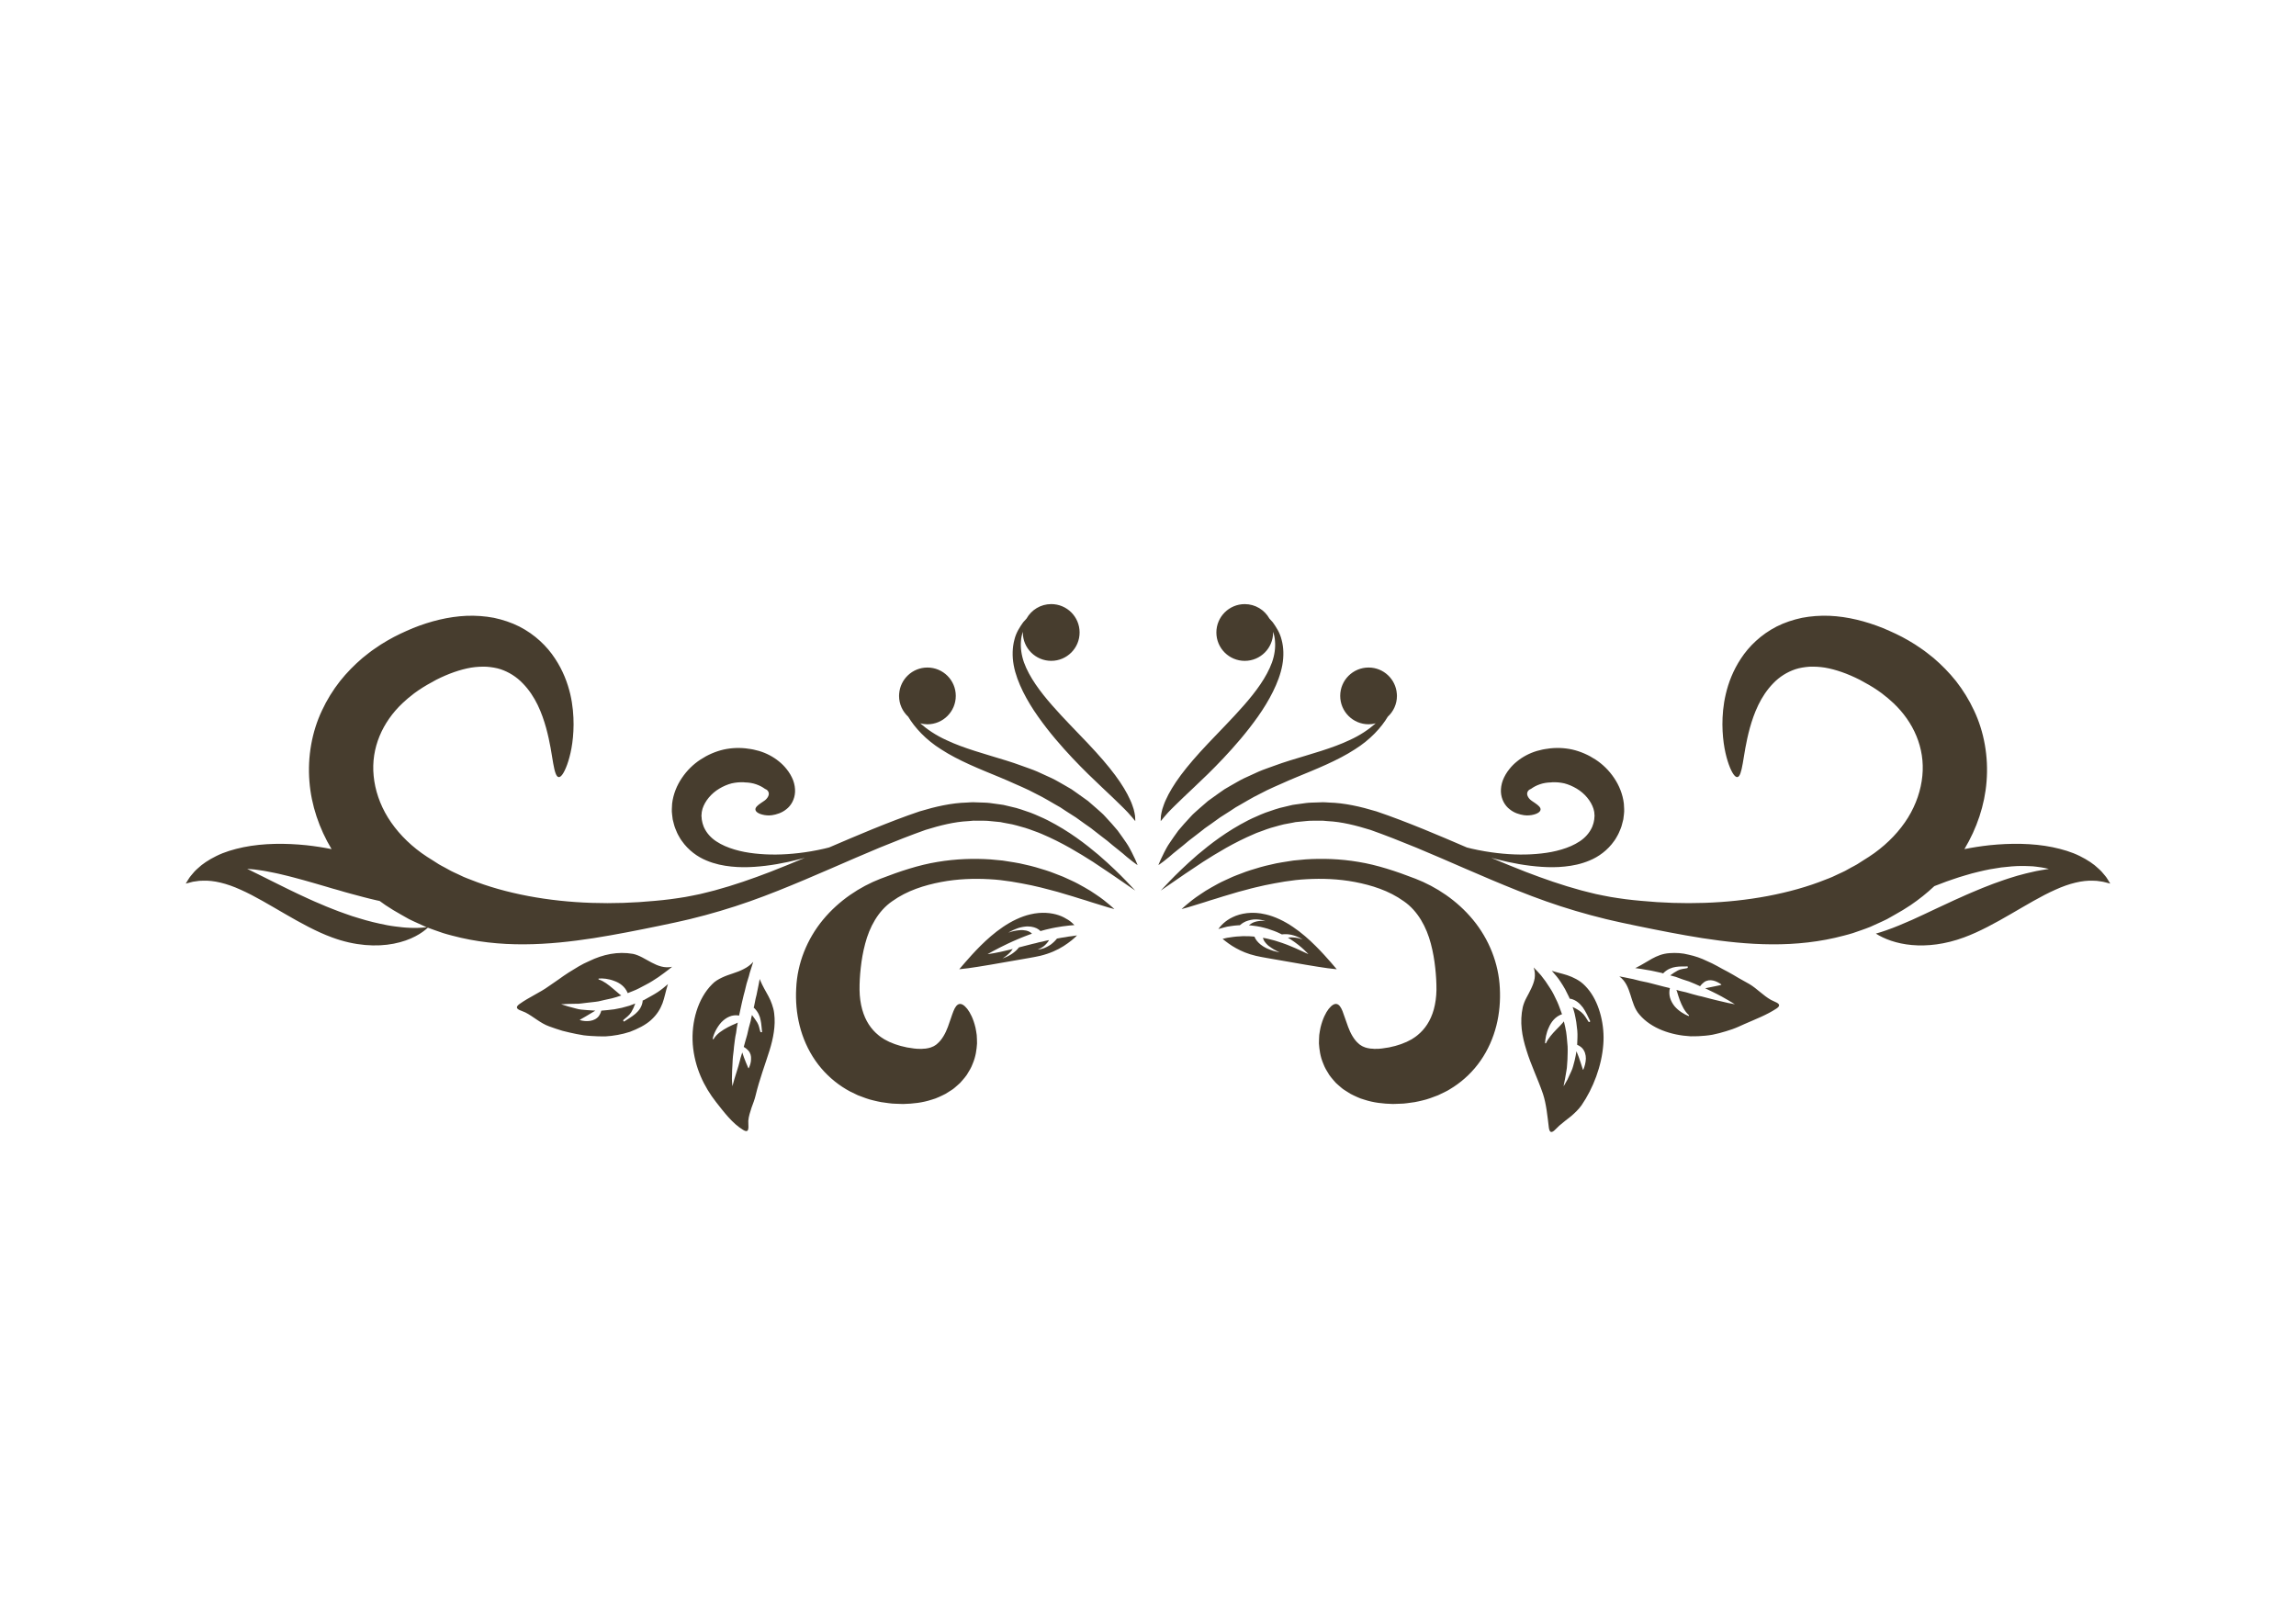 <?xml version="1.0" encoding="utf-8"?>
<!-- Generator: Adobe Illustrator 27.5.0, SVG Export Plug-In . SVG Version: 6.00 Build 0)  -->
<svg version="1.1" id="Layer_1" xmlns="http://www.w3.org/2000/svg" xmlns:xlink="http://www.w3.org/1999/xlink" x="0px" y="0px"
	 viewBox="0 0 500 350" style="enable-background:new 0 0 500 350;" xml:space="preserve">
<rect style="fill:#FFFFFF00;" width="500" height="350"/>
<path style="fill:#473D2E;" d="M326.621,215.243c0.142,2.706-0.083,5.458-0.758,8.139c-0.678,2.685-1.823,5.299-3.426,7.605
	c-1.594,2.306-3.647,4.267-5.856,5.715c-0.566,0.346-1.104,0.729-1.69,1.008c-0.57,0.287-1.141,0.566-1.711,0.828
	c-1.148,0.438-2.302,0.895-3.418,1.137c-0.565,0.12-1.123,0.283-1.673,0.366c-0.55,0.075-1.091,0.154-1.624,0.225
	c-0.541,0.088-1.061,0.112-1.594,0.125c-0.521,0.025-1.041,0.037-1.545,0.054c-2.148-0.058-4.212-0.271-6.273-0.957
	c-0.246-0.088-0.496-0.162-0.754-0.241c-0.25-0.092-0.504-0.208-0.749-0.313c-0.496-0.233-0.982-0.438-1.449-0.695
	c-0.466-0.283-0.924-0.57-1.361-0.857c-0.445-0.271-0.836-0.666-1.236-0.995c-0.191-0.179-0.391-0.346-0.574-0.516
	c-0.183-0.188-0.35-0.383-0.516-0.579c-0.325-0.391-0.658-0.758-0.933-1.161c-0.524-0.824-0.999-1.615-1.299-2.436
	c-0.688-1.599-0.866-3.117-0.958-4.433c0-0.649,0.038-1.271,0.067-1.845c0.074-0.566,0.175-1.099,0.271-1.586
	c0.47-1.948,1.148-3.28,1.794-4.108c0.67-0.824,1.249-1.161,1.748-1.049c0.5,0.112,0.907,0.666,1.258,1.548
	c0.35,0.879,0.711,2.103,1.224,3.451c0.491,1.336,1.273,2.798,2.298,3.643c0.229,0.241,0.532,0.375,0.774,0.541
	c0.124,0.079,0.291,0.112,0.412,0.175c0.07,0.033,0.133,0.063,0.203,0.092l0.226,0.059c0.162,0.025,0.258,0.104,0.445,0.112
	c0.166,0.021,0.329,0.046,0.482,0.083c0.171,0.021,0.379,0.021,0.554,0.033c0.096,0.013,0.175,0.033,0.275,0.033l0.324-0.008
	c0.799,0.033,1.856-0.13,2.922-0.313c0.283-0.066,0.575-0.134,0.87-0.208c0.296-0.059,0.587-0.129,0.862-0.229
	c0.283-0.091,0.57-0.183,0.861-0.271c0.283-0.092,0.528-0.225,0.808-0.329c0.271-0.096,0.537-0.199,0.771-0.345
	c0.249-0.129,0.495-0.259,0.745-0.383c0.221-0.15,0.445-0.305,0.67-0.441c0.237-0.134,0.416-0.325,0.629-0.475
	c0.808-0.662,1.494-1.416,2.085-2.331c0.591-0.916,1.087-2.003,1.44-3.268c0.342-1.265,0.55-2.701,0.574-4.229
	c0.009-1.525-0.079-3.144-0.267-4.829c-0.183-1.687-0.474-3.455-0.953-5.249c-0.937-3.576-2.806-7.123-5.898-9.25
	c-3.264-2.34-7.035-3.493-10.645-4.188c-3.625-0.686-7.172-0.795-10.478-0.611c-3.305,0.162-6.373,0.762-9.158,1.324
	c-1.386,0.324-2.714,0.604-3.954,0.966c-0.629,0.166-1.232,0.328-1.823,0.482c-0.583,0.179-1.149,0.346-1.698,0.508
	c-1.111,0.3-2.119,0.645-3.072,0.936c-0.475,0.142-0.929,0.279-1.361,0.412c-0.433,0.134-0.845,0.275-1.233,0.399
	c-1.586,0.487-2.813,0.866-3.654,1.124c-0.846,0.25-1.308,0.358-1.308,0.358s0.337-0.325,1.016-0.899
	c0.679-0.578,1.687-1.415,3.102-2.339c0.69-0.48,1.486-0.991,2.381-1.482c0.891-0.508,1.865-1.058,2.96-1.548
	c0.554-0.246,1.12-0.504,1.698-0.775c0.587-0.25,1.212-0.475,1.853-0.72c1.273-0.517,2.656-0.92,4.117-1.352
	c0.732-0.233,1.494-0.375,2.276-0.566c0.774-0.175,1.565-0.379,2.398-0.491c0.824-0.129,1.669-0.263,2.526-0.399
	c0.87-0.088,1.748-0.167,2.651-0.25c3.605-0.237,7.51-0.133,11.548,0.549c4.063,0.662,8.176,2.027,12.413,3.664
	c4.472,1.736,9.025,4.699,12.514,8.929C324.257,204.537,326.372,209.815,326.621,215.243z M254.655,186.6
	c0.517-0.434,1.087-0.966,1.823-1.52c0.721-0.566,1.524-1.22,2.399-1.969c0.911-0.717,1.956-1.479,3.059-2.361
	c0.528-0.465,1.178-0.844,1.798-1.303c0.633-0.457,1.286-0.924,1.969-1.419c0.717-0.45,1.457-0.92,2.224-1.419
	c0.391-0.254,0.774-0.517,1.174-0.775c0.416-0.237,0.832-0.479,1.266-0.724c0.874-0.479,1.732-1.041,2.672-1.528
	c0.941-0.483,1.907-0.979,2.897-1.482c0.991-0.499,2.053-0.92,3.089-1.395c1.045-0.479,2.14-0.949,3.238-1.403
	c4.354-1.798,9-3.634,12.759-6.078c3.372-2.098,5.824-4.813,7.198-7.131c1.224-1.124,1.993-2.739,1.993-4.533
	c0-0.129-0.008-0.258-0.021-0.395c0.017-0.046,0.021-0.071,0.021-0.071s-0.012,0.025-0.021,0.046
	c-0.217-3.214-2.889-5.753-6.152-5.753c-3.418,0-6.182,2.764-6.182,6.173c0,3.413,2.764,6.186,6.182,6.186
	c0.532,0,1.058-0.075,1.549-0.208c-1.512,1.336-3.422,2.631-5.699,3.659c-3.784,1.794-8.347,2.997-12.975,4.429
	c-1.148,0.358-2.289,0.737-3.435,1.161c-1.136,0.425-2.276,0.787-3.367,1.262c-1.087,0.495-2.156,0.986-3.189,1.457
	c-1.024,0.496-1.981,1.087-2.918,1.607c-0.458,0.27-0.916,0.537-1.361,0.795c-0.425,0.299-0.841,0.591-1.253,0.874
	c-0.804,0.57-1.578,1.128-2.319,1.665c-0.699,0.595-1.357,1.17-1.985,1.72c-0.607,0.574-1.24,1.061-1.74,1.64
	c-1.032,1.124-1.96,2.123-2.73,3.072c-0.728,0.991-1.345,1.882-1.869,2.664c-0.55,0.775-0.916,1.515-1.233,2.127
	c-0.316,0.612-0.558,1.124-0.741,1.532c-0.37,0.812-0.508,1.211-0.508,1.211s0.375-0.229,1.083-0.773
	C253.698,187.373,254.131,187.023,254.655,186.6z M253.49,177.97c0.245-0.282,0.549-0.628,0.915-1.044
	c0.417-0.404,0.833-0.892,1.399-1.412c1.078-1.078,2.502-2.414,4.279-4.096c1.781-1.682,3.921-3.713,6.336-6.282
	c2.414-2.564,5.111-5.649,7.534-9.083c1.211-1.715,2.327-3.534,3.26-5.415c0.928-1.877,1.678-3.817,2.035-5.774
	c0.358-1.948,0.292-3.876-0.142-5.482c-0.391-1.644-1.249-2.877-1.932-3.846c-0.249-0.304-0.495-0.566-0.732-0.812
	c-1.058-1.882-3.068-3.151-5.374-3.151c-3.409,0-6.178,2.768-6.178,6.178c0,3.418,2.769,6.182,6.178,6.182
	c3.409,0,6.178-2.764,6.178-6.182c0-0.063-0.005-0.129-0.013-0.192c0.217,0.641,0.387,1.324,0.425,2.086
	c0.12,1.444-0.092,3.035-0.658,4.629c-1.165,3.218-3.538,6.411-6.14,9.366c-2.598,2.972-5.424,5.77-7.813,8.317
	c-2.406,2.548-4.371,4.821-5.903,6.873c-1.515,2.044-2.589,3.863-3.259,5.374c-0.354,0.732-0.563,1.453-0.758,2.006
	c-0.146,0.607-0.263,1.078-0.313,1.47c-0.059,0.8-0.042,1.153-0.042,1.153S253.04,178.545,253.49,177.97z M344.255,213.878
	c-0.675-0.482-1.324-0.828-1.982-1.111c-1.282-0.566-2.689-0.816-4.063-1.24c-0.088-0.033-0.184-0.067-0.283-0.096
	c0.649,0.736,1.345,1.502,1.898,2.377c0.35,0.524,0.683,1.061,0.999,1.619c0.287,0.574,0.574,1.145,0.857,1.715l0.162,0.379
	c0.07,0,0.146,0,0.221,0.013c1.161,0.278,1.982,1.02,2.655,1.914c0.638,0.908,1.103,1.978,1.558,2.914
	c0.079,0.184-0.242,0.325-0.346,0.163c-0.467-0.733-0.896-1.524-1.578-2.077c-0.475-0.4-1.182-0.813-1.881-1.129
	c0.166,0.487,0.324,0.966,0.44,1.453c0.142,0.62,0.25,1.236,0.358,1.849c0.066,0.611,0.142,1.215,0.217,1.814
	c0.1,1.074,0,2.132-0.025,3.122c0.462,0.171,0.891,0.512,1.099,0.729c0.559,0.62,0.804,1.44,0.796,2.285
	c-0.029,0.85-0.263,1.707-0.554,2.39c-0.013,0.037-0.084,0.037-0.096-0.004c-0.092-0.204-0.729-2.502-1.403-4.001
	c-0.116,0.688-0.221,1.341-0.375,1.948c-0.249,0.912-0.412,1.744-0.757,2.439c-0.321,0.691-0.592,1.295-0.824,1.786
	c-0.517,0.957-0.85,1.457-0.85,1.457s0.116-0.579,0.316-1.595c0.092-0.503,0.2-1.119,0.316-1.836
	c0.154-0.699,0.125-1.523,0.217-2.398c0.017-0.887,0.079-1.844,0.033-2.852c-0.108-1.007-0.15-2.068-0.316-3.155
	c-0.15-0.762-0.283-1.544-0.495-2.302c-0.079,0.108-0.158,0.225-0.255,0.32c-0.407,0.483-0.874,0.937-1.323,1.395
	c-0.945,0.979-1.827,1.961-2.307,3.014c-0.045,0.088-0.225,0.075-0.216-0.013c0.058-0.882,0.237-2.156,0.815-3.376
	c0.513-1.207,1.399-2.385,2.877-2.896c-0.346-0.899-0.633-1.823-1.037-2.71c-0.262-0.521-0.508-1.05-0.757-1.569
	c-0.246-0.517-0.559-1.012-0.866-1.482c-0.591-0.966-1.24-1.877-1.915-2.706c-0.541-0.607-1.069-1.182-1.594-1.715
	c0.278,0.837,0.32,1.645,0.208,2.39c-0.134,0.778-0.425,1.511-0.754,2.21c-0.316,0.695-0.712,1.378-1.058,2.049
	c-0.357,0.674-0.599,1.307-0.773,1.993c-0.7,3.247-0.192,6.278,0.807,9.396c0.978,3.218,2.456,6.174,3.589,9.487
	c0.741,2.256,0.97,4.837,1.29,7.414c0.175,1.119,0.629,1.028,1.157,0.587c0.366-0.304,0.778-0.783,1.103-1.065
	c0.795-0.684,1.64-1.345,2.539-2.04c0.833-0.708,1.661-1.486,2.319-2.415c2.534-3.704,4.395-8.554,4.736-13.283
	c0.316-3.992-0.732-8.596-3.005-11.614C345.517,214.998,344.9,214.369,344.255,213.878z M386.915,218.369
	c-0.399-0.225-0.94-0.412-1.27-0.604c-1.665-0.944-3.064-2.473-4.642-3.417c-0.791-0.462-1.595-0.899-2.39-1.341
	c-0.791-0.479-1.577-0.936-2.36-1.361c-0.395-0.216-0.782-0.416-1.174-0.62l-1.141-0.633c-0.753-0.412-1.498-0.782-2.243-1.095
	c-1.237-0.607-2.577-1.074-3.955-1.369c-1.365-0.366-2.78-0.438-4.158-0.338c-1.516,0.101-2.706,0.6-3.834,1.216
	c-1.129,0.624-2.165,1.319-3.397,1.928c-0.079,0.037-0.17,0.074-0.258,0.112c0.874,0.1,1.74,0.254,2.618,0.412
	c1.07,0.146,2.11,0.437,3.164,0.646l0.32,0.107c0.037-0.063,0.079-0.112,0.134-0.166c1.656-1.569,3.563-1.319,5.132-1.361
	c0.15-0.013,0.117,0.333-0.033,0.37c-0.674,0.163-1.356,0.15-2.044,0.508c-0.479,0.246-1.095,0.649-1.665,1.07
	c0.408,0.104,0.812,0.217,1.216,0.329c0.495,0.162,0.983,0.35,1.457,0.537c0.479,0.175,0.966,0.32,1.432,0.466
	c0.841,0.32,1.636,0.683,2.406,1.028c0.274-0.375,0.666-0.737,0.879-0.887c1.248-0.87,2.697-0.221,3.729,0.491
	c0.029,0.017,0.024,0.083-0.009,0.1c-0.175,0.092-2.094,0.45-3.496,0.749c0.541,0.263,1.061,0.517,1.544,0.745
	c0.732,0.371,1.424,0.695,2.023,1.033c0.595,0.345,1.115,0.641,1.548,0.882c0.862,0.504,1.357,0.82,1.357,0.82
	s-0.554-0.092-1.498-0.287c-0.463-0.112-1.037-0.241-1.683-0.392c-0.641-0.162-1.373-0.311-2.16-0.528
	c-0.795-0.179-1.623-0.462-2.526-0.633c-0.896-0.225-1.836-0.491-2.794-0.774c-0.683-0.166-1.39-0.291-2.077-0.52
	c0.051,0.129,0.096,0.25,0.142,0.388c0.188,0.607,0.362,1.22,0.579,1.798c0.466,1.232,1.057,2.485,1.994,3.31
	c0.074,0.066,0,0.229-0.092,0.195c-0.899-0.362-2.14-1.086-3.022-2.131c-0.866-1.091-1.391-2.443-1.012-3.946
	c-0.857-0.225-1.739-0.388-2.589-0.646c-1.054-0.25-2.077-0.578-3.131-0.762c-1.057-0.179-2.044-0.545-3.06-0.703
	c-0.762-0.171-1.507-0.313-2.239-0.438c2.764,1.994,2.248,5.957,4.417,8.359c2.543,2.984,6.864,4.462,11.114,4.687
	c1.111,0.021,2.193-0.029,3.243-0.137c0.516-0.059,1.032-0.112,1.536-0.209c0.503-0.104,0.999-0.22,1.485-0.345
	c0.971-0.254,1.915-0.546,2.831-0.862c0.916-0.32,1.79-0.736,2.651-1.124c2.353-1.036,4.838-1.973,6.952-3.371
	C387.76,219.057,387.46,218.665,386.915,218.369z M458.989,191.527c-0.108-0.153-0.213-0.324-0.333-0.508
	c-0.142-0.17-0.296-0.35-0.45-0.549c-0.17-0.199-0.354-0.416-0.554-0.645c-0.199-0.226-0.436-0.426-0.686-0.662
	c-0.979-0.958-2.368-1.891-4.079-2.735c-1.724-0.854-3.738-1.461-5.911-1.915c-4.367-0.891-9.2-0.891-13.691-0.429
	c-1.907,0.208-3.747,0.495-5.495,0.849c2.693-4.491,4.43-9.574,4.824-14.744c0.434-5.383-0.536-10.823-2.73-15.448
	c-1.078-2.323-2.41-4.454-3.904-6.373c-1.512-1.902-3.185-3.576-4.912-5.062c-0.903-0.695-1.761-1.432-2.677-2.036
	c-0.454-0.304-0.916-0.616-1.365-0.92c-0.467-0.283-0.933-0.566-1.403-0.849c-1.864-1.095-3.709-1.915-5.557-2.702
	c-3.751-1.498-7.681-2.51-11.682-2.681c-2.006-0.075-4.013,0.071-5.956,0.438c-1.944,0.416-3.821,1.036-5.525,1.898
	c-3.405,1.744-6.04,4.313-7.76,6.948c-1.756,2.652-2.747,5.328-3.317,7.759c-0.578,2.444-0.736,4.675-0.736,6.64
	c0.028,3.942,0.724,6.848,1.402,8.733c0.687,1.894,1.374,2.793,1.861,2.71c0.525-0.075,0.845-1.132,1.169-2.989
	c0.325-1.853,0.675-4.542,1.549-7.726c0.441-1.578,1.008-3.28,1.832-4.975c0.808-1.686,1.898-3.338,3.247-4.725
	c1.344-1.407,2.997-2.456,4.861-3.081c0.937-0.3,1.944-0.458,3.006-0.541c1.065-0.042,2.198,0.008,3.393,0.196
	c2.377,0.408,4.958,1.319,7.602,2.66c1.303,0.7,2.668,1.457,3.875,2.29c0.304,0.212,0.596,0.425,0.896,0.637
	c0.291,0.229,0.582,0.462,0.874,0.699c0.612,0.445,1.12,0.982,1.694,1.465c4.316,4.08,6.894,9.707,6.277,15.843
	c-0.296,3.043-1.336,6.178-3.114,9.066c-1.794,2.894-4.283,5.524-7.326,7.727l-1.224,0.837l-1.266,0.799l-1.273,0.816
	c-0.434,0.262-0.875,0.47-1.315,0.711l-1.308,0.729c-0.449,0.238-0.92,0.425-1.378,0.646l-1.398,0.657
	c-0.458,0.213-0.962,0.379-1.444,0.575c-3.871,1.557-8.126,2.739-12.622,3.593c-9.017,1.702-18.512,1.919-27.558,1.049
	c-1.132-0.112-2.28-0.204-3.38-0.358c-1.095-0.162-2.193-0.291-3.271-0.487c-1.087-0.212-2.156-0.403-3.227-0.641
	c-1.062-0.27-2.118-0.508-3.168-0.791c-4.188-1.133-8.221-2.547-12.126-4.047c-2.552-0.99-5.041-2.023-7.501-3.047
	c0.354,0.096,0.695,0.188,1.045,0.279c3.48,0.895,6.669,1.461,9.94,1.682c1.628,0.112,3.289,0.121,5.028-0.063
	c1.732-0.175,3.556-0.528,5.453-1.332c1.882-0.778,3.876-2.168,5.362-4.3c0.204-0.245,0.337-0.542,0.508-0.815
	c0.149-0.292,0.346-0.575,0.466-0.879c0.254-0.604,0.55-1.199,0.704-1.902c0.091-0.346,0.183-0.695,0.27-1.049
	c0.058-0.362,0.096-0.732,0.137-1.111c0.108-0.754,0.025-1.524-0.017-2.315c-0.241-2.052-1.032-3.98-2.127-5.595
	c-1.095-1.624-2.48-2.985-4.046-4.004c-1.561-1.024-3.276-1.77-5.063-2.182c-1.79-0.391-3.638-0.445-5.411-0.175
	c0.092-0.008,0.191-0.012,0.283-0.029c-1.761,0.187-3.414,0.683-4.862,1.444c-0.725,0.379-1.407,0.824-2.023,1.332
	c-0.633,0.504-1.157,1.024-1.698,1.707c-0.258,0.304-0.566,0.758-0.804,1.165c-0.229,0.425-0.458,0.833-0.607,1.262
	c-0.313,0.857-0.445,1.711-0.416,2.514c0.07,1.615,0.854,2.989,1.89,3.775c1.003,0.837,2.202,1.162,3.118,1.303
	c0.228,0.025,0.445,0.042,0.653,0.055c0.204,0.008,0.362-0.017,0.533-0.025c0.324-0.021,0.62-0.074,0.878-0.141
	c1.032-0.25,1.54-0.691,1.562-1.129c0.028-0.454-0.454-0.882-1.195-1.395c-0.188-0.121-0.383-0.258-0.591-0.4
	c-0.088-0.075-0.225-0.142-0.3-0.216c-0.079-0.067-0.15-0.138-0.233-0.204c-0.283-0.287-0.458-0.57-0.558-0.891
	c-0.096-0.304-0.033-0.662,0.142-0.912c0.092-0.133,0.208-0.229,0.308-0.304c0.059-0.038,0.117-0.066,0.167-0.087
	c0.066-0.033,0.083-0.017,0.208-0.104c0.191-0.138,0.525-0.362,0.841-0.524c0.316-0.171,0.679-0.316,1.054-0.45
	c0.749-0.262,1.577-0.396,2.418-0.412l0.275-0.029c0.845-0.038,1.723,0.029,2.639,0.237c0.912,0.237,1.832,0.633,2.697,1.149
	c1.744,1.04,3.105,2.672,3.651,4.383c0.063,0.333,0.204,0.67,0.191,1.004c0.013,0.17,0.029,0.341,0.041,0.503
	c-0.017,0.175-0.037,0.342-0.041,0.513c0.004,0.341-0.117,0.699-0.175,1.057c-0.033,0.18-0.112,0.32-0.163,0.492
	c-0.066,0.153-0.087,0.341-0.179,0.482c-0.558,1.215-1.47,2.252-2.668,3.043c-1.187,0.791-2.565,1.365-3.98,1.781
	c-1.416,0.425-2.881,0.695-4.384,0.861c-3.01,0.338-6.14,0.316-9.629-0.091c-1.744-0.204-3.584-0.509-5.536-0.954
	c-0.341-0.087-0.699-0.174-1.049-0.262c-3.181-1.369-6.294-2.705-9.341-3.946c-3.547-1.44-6.877-2.735-10.35-3.909
	c-3.488-1.053-6.96-1.848-10.365-1.931c-0.424-0.021-0.841-0.066-1.257-0.066c-0.42,0.008-0.841,0.029-1.249,0.042
	c-0.832,0.042-1.656,0.025-2.447,0.129c-0.8,0.108-1.59,0.217-2.373,0.325l-0.574,0.087l-0.57,0.133
	c-0.37,0.087-0.749,0.179-1.111,0.267c-1.507,0.299-2.872,0.841-4.222,1.29c-0.678,0.229-1.299,0.549-1.931,0.812
	c-0.621,0.292-1.258,0.528-1.832,0.849c-4.7,2.402-8.234,5.166-11.011,7.498c-2.734,2.373-4.725,4.342-6.04,5.707
	c-1.299,1.377-1.99,2.102-1.99,2.102s0.825-0.566,2.386-1.64c1.544-1.078,3.842-2.655,6.814-4.608
	c2.989-1.902,6.686-4.184,11.206-6.102c0.554-0.267,1.157-0.437,1.74-0.666c0.591-0.208,1.183-0.466,1.807-0.637
	c1.253-0.329,2.522-0.767,3.863-0.962c0.337-0.066,0.674-0.133,1.016-0.191l0.504-0.108l0.52-0.05
	c0.7-0.066,1.399-0.137,2.115-0.208c0.716-0.071,1.441-0.024,2.173-0.046c0.366,0,0.732-0.004,1.107-0.008
	c0.366,0.016,0.741,0.066,1.119,0.1c3.015,0.142,6.115,0.924,9.296,1.91c3.135,1.111,6.586,2.461,10.003,3.871
	c6.906,2.86,14.216,6.232,22.171,9.396c3.976,1.586,8.13,3.084,12.476,4.366c1.091,0.313,2.185,0.616,3.297,0.933
	c1.112,0.283,2.228,0.574,3.352,0.861c1.124,0.283,2.277,0.508,3.422,0.778c1.132,0.242,2.272,0.479,3.417,0.721
	c4.571,0.94,9.259,1.877,14.129,2.647c4.862,0.749,9.907,1.323,15.136,1.349c5.232,0.033,10.544-0.512,15.715-1.902
	c0.641-0.184,1.299-0.325,1.935-0.541c0.637-0.225,1.27-0.445,1.906-0.662c0.629-0.233,1.266-0.437,1.882-0.699
	c0.62-0.279,1.236-0.563,1.848-0.837c0.608-0.283,1.228-0.55,1.819-0.854c0.575-0.328,1.149-0.653,1.724-0.977
	c0.574-0.329,1.141-0.654,1.711-0.991c0.558-0.354,1.115-0.708,1.674-1.065c1.827-1.24,3.567-2.631,5.186-4.15
	c0.396-0.15,0.795-0.3,1.182-0.45c0.479-0.178,0.938-0.361,1.407-0.537c0.475-0.166,0.945-0.328,1.416-0.49
	c0.932-0.316,1.852-0.633,2.78-0.883c0.92-0.275,1.819-0.537,2.714-0.736c0.891-0.2,1.749-0.426,2.606-0.574
	c0.849-0.143,1.665-0.283,2.456-0.396c1.582-0.191,3.043-0.313,4.32-0.32c0.646-0.008,1.249,0.017,1.795,0.037
	c0.549,0.013,1.049,0.047,1.502,0.113c0.892,0.096,1.591,0.236,2.049,0.332c0.47,0.101,0.716,0.15,0.716,0.15
	s-0.263,0.046-0.749,0.129c-0.487,0.059-1.186,0.204-2.069,0.362c-0.441,0.083-0.92,0.204-1.44,0.329
	c-0.528,0.112-1.095,0.262-1.686,0.424c-0.604,0.143-1.229,0.334-1.891,0.541c-0.657,0.209-1.344,0.412-2.052,0.666
	c-1.424,0.488-2.943,1.041-4.517,1.683c-0.791,0.316-1.599,0.649-2.41,1.007c-0.416,0.175-0.824,0.355-1.236,0.533
	c-0.425,0.188-0.841,0.375-1.258,0.566c-0.424,0.188-0.849,0.37-1.27,0.565c-0.424,0.2-0.857,0.404-1.281,0.6
	c-0.866,0.404-1.732,0.808-2.619,1.216c-0.874,0.416-1.769,0.837-2.647,1.249l-2.706,1.249c-1.835,0.795-3.684,1.607-5.636,2.276
	c-0.716,0.267-1.457,0.475-2.211,0.704c1.77,1.132,4.48,2.193,7.822,2.484c3.339,0.305,7.264-0.129,11.406-1.669
	c3.338-1.227,6.806-3.135,10.161-5.087c3.359-1.936,6.635-3.934,9.678-5.278c3.039-1.395,5.929-2.077,8.209-1.974
	c0.279,0.014,0.563,0.005,0.82,0.033c0.258,0.034,0.504,0.067,0.729,0.101c0.237,0.033,0.45,0.063,0.649,0.101
	c0.196,0.041,0.371,0.087,0.533,0.129c0.67,0.183,1.032,0.27,1.032,0.27S459.363,192.127,458.989,191.527z M291.104,211.102
	c0,0-0.478-0.579-1.286-1.507c-0.815-0.929-1.944-2.206-3.334-3.589c-1.387-1.378-3.031-2.855-4.896-4.112
	c-1.849-1.262-3.951-2.281-5.937-2.739c-3.006-0.732-5.528-0.212-7.201,0.596c-1.698,0.795-2.648,1.927-3.135,2.589
	c0.366-0.112,0.754-0.217,1.137-0.313c0.258-0.063,0.512-0.125,0.766-0.195l0.787-0.125c0.528-0.066,1.069-0.167,1.61-0.179
	l0.388-0.013c0.112-0.108,0.254-0.217,0.433-0.346c0.104-0.079,0.237-0.162,0.379-0.245c0.133-0.088,0.291-0.154,0.449-0.229
	c0.171-0.063,0.342-0.133,0.533-0.188c0.188-0.058,0.379-0.112,0.583-0.153c0.195-0.046,0.407-0.075,0.607-0.092
	c0.191-0.017,0.399-0.009,0.591-0.017c0.191,0,0.384,0.024,0.559,0.037c0.179,0.017,0.341,0.046,0.486,0.071
	c0.163,0.028,0.296,0.058,0.408,0.096c0.112,0.037,0.217,0.07,0.3,0.091c0.162,0.059,0.258,0.088,0.258,0.088
	s-0.096-0.013-0.267-0.029c-0.083-0.008-0.186-0.017-0.3-0.033c-0.12-0.013-0.245-0.013-0.387-0.004
	c-0.142,0.008-0.291,0.008-0.441,0.037c-0.149,0.02-0.308,0.029-0.47,0.071c-0.154,0.041-0.313,0.066-0.463,0.12
	c-0.149,0.055-0.3,0.105-0.433,0.171c-0.142,0.059-0.267,0.145-0.387,0.221c-0.125,0.07-0.221,0.166-0.329,0.241
	c-0.042,0.042-0.083,0.075-0.121,0.112c0.3,0.025,0.6,0.029,0.891,0.083c0.272,0.034,0.542,0.071,0.804,0.108
	c0.267,0.046,0.533,0.096,0.791,0.142c0.263,0.066,0.517,0.129,0.771,0.184c0.254,0.063,0.503,0.137,0.749,0.204
	c0.495,0.149,0.97,0.316,1.428,0.491c0.471,0.166,0.896,0.366,1.315,0.565c0.142,0.067,0.283,0.138,0.433,0.209
	c0.038-0.013,0.084-0.013,0.125-0.025c0.259-0.033,0.558-0.046,0.883-0.033c0.324,0.017,0.674,0.059,1.016,0.129
	c0.167,0.042,0.333,0.087,0.5,0.133c0.158,0.055,0.316,0.105,0.466,0.15c0.149,0.066,0.291,0.12,0.433,0.171
	c0.134,0.058,0.259,0.124,0.375,0.179c0.217,0.104,0.392,0.217,0.516,0.283c0.125,0.07,0.196,0.108,0.196,0.108
	s-0.079-0.021-0.213-0.067c-0.141-0.041-0.324-0.116-0.558-0.17c-0.112-0.025-0.241-0.059-0.366-0.088
	c-0.133-0.024-0.274-0.046-0.416-0.066c-0.15-0.017-0.292-0.033-0.445-0.046c-0.142-0.017-0.279-0.009-0.429-0.02
	c-0.275,0-0.546,0.029-0.783,0.074c0.18,0.108,0.358,0.209,0.529,0.316c0.657,0.445,1.248,0.837,1.731,1.241
	c0.487,0.4,0.903,0.733,1.224,1.045c0.316,0.304,0.558,0.554,0.725,0.716c0.162,0.171,0.245,0.262,0.245,0.262
	s-0.116-0.058-0.337-0.153c-0.217-0.108-0.545-0.259-0.945-0.441c-0.395-0.196-0.891-0.408-1.456-0.666
	c-0.275-0.134-0.575-0.25-0.896-0.379c-0.313-0.134-0.641-0.263-0.986-0.404c-0.708-0.249-1.44-0.549-2.252-0.775
	c-0.404-0.12-0.813-0.258-1.245-0.345c-0.208-0.059-0.425-0.108-0.637-0.163c-0.221-0.05-0.438-0.1-0.662-0.145l-0.47-0.083
	c0.021,0.063,0.028,0.129,0.045,0.204c0.038,0.087,0.067,0.199,0.134,0.304c0.041,0.112,0.125,0.221,0.199,0.342
	c0.092,0.12,0.184,0.245,0.292,0.366c0.116,0.12,0.225,0.254,0.357,0.366l0.2,0.171c0.071,0.058,0.149,0.104,0.225,0.158
	c0.138,0.1,0.283,0.22,0.434,0.312c0.158,0.096,0.299,0.208,0.44,0.279c0.15,0.083,0.283,0.158,0.412,0.225
	c0.267,0.142,0.487,0.263,0.642,0.337c0.162,0.079,0.245,0.125,0.245,0.125s-0.096-0.024-0.262-0.066
	c-0.171-0.037-0.416-0.1-0.712-0.179c-0.15-0.042-0.304-0.088-0.478-0.129c-0.163-0.051-0.338-0.121-0.521-0.184
	c-0.184-0.066-0.371-0.142-0.558-0.221c-0.096-0.042-0.191-0.07-0.283-0.121l-0.283-0.149c-0.2-0.088-0.379-0.217-0.566-0.329
	c-0.175-0.108-0.341-0.229-0.508-0.366c-0.158-0.133-0.316-0.262-0.441-0.403c-0.142-0.138-0.249-0.292-0.366-0.412
	c-0.083-0.138-0.183-0.259-0.258-0.379c-0.066-0.121-0.121-0.229-0.167-0.316c-0.024-0.075-0.041-0.134-0.066-0.184l-0.416-0.046
	c-0.466-0.063-0.937-0.041-1.398-0.058l-0.708-0.009l-0.699,0.046c-0.933,0.02-1.856,0.184-2.756,0.316
	c-0.324,0.07-0.649,0.149-0.974,0.229c0.366,0.316,0.79,0.638,1.273,0.987c0.487,0.366,1.028,0.695,1.623,1.028
	c1.199,0.67,2.568,1.265,4.354,1.682c1.432,0.328,3.168,0.595,5.054,0.933c1.961,0.341,3.976,0.69,5.786,1.007
	c1.865,0.316,3.563,0.587,4.787,0.754C290.355,211.035,291.104,211.102,291.104,211.102z M245.235,191.861
	c1.311,1.377,1.989,2.102,1.989,2.102s-0.819-0.566-2.385-1.64c-1.549-1.078-3.847-2.655-6.811-4.608
	c-2.997-1.902-6.686-4.184-11.206-6.102c-0.558-0.267-1.157-0.437-1.74-0.666c-0.6-0.208-1.186-0.466-1.814-0.637
	c-1.245-0.329-2.515-0.767-3.863-0.962c-0.333-0.066-0.67-0.133-1.016-0.191l-0.504-0.108l-0.521-0.05
	c-0.699-0.066-1.398-0.137-2.11-0.208c-0.716-0.071-1.44-0.024-2.177-0.046c-0.358,0-0.733-0.004-1.104-0.008
	c-0.37,0.016-0.741,0.066-1.12,0.1c-3.014,0.142-6.119,0.924-9.299,1.91c-3.122,1.111-6.582,2.461-10.008,3.871
	c-6.901,2.86-14.211,6.232-22.162,9.396c-3.979,1.586-8.134,3.084-12.48,4.366c-1.082,0.313-2.181,0.616-3.284,0.933
	c-1.115,0.283-2.227,0.574-3.351,0.861c-1.128,0.283-2.277,0.508-3.431,0.778c-1.128,0.242-2.269,0.479-3.417,0.721
	c-4.567,0.94-9.263,1.877-14.125,2.647c-4.861,0.749-9.907,1.323-15.14,1.349c-5.232,0.033-10.544-0.512-15.715-1.902
	c-0.641-0.184-1.29-0.325-1.931-0.541c-0.638-0.225-1.271-0.445-1.907-0.662c-0.475-0.179-0.957-0.346-1.432-0.524
	c-0.612,0.566-1.507,1.262-2.689,1.869c-1.273,0.674-2.855,1.253-4.737,1.619c-3.713,0.729-8.45,0.495-13.475-1.378
	c-3.351-1.227-6.806-3.135-10.17-5.087c-3.359-1.936-6.635-3.934-9.674-5.278c-3.039-1.395-5.932-2.077-8.209-1.974
	c-0.283,0.014-0.566,0.005-0.82,0.029c-0.262,0.038-0.499,0.071-0.729,0.105c-0.233,0.033-0.449,0.063-0.653,0.092
	c-0.195,0.05-0.37,0.096-0.528,0.138c-0.666,0.183-1.037,0.27-1.037,0.27s0.188-0.316,0.567-0.924
	c0.096-0.146,0.204-0.316,0.329-0.5c0.142-0.17,0.283-0.354,0.449-0.549c0.167-0.199,0.358-0.416,0.55-0.645
	c0.199-0.226,0.441-0.434,0.687-0.662c0.991-0.958,2.377-1.891,4.092-2.735c1.715-0.854,3.73-1.461,5.903-1.915
	c4.371-0.891,9.199-0.891,13.691-0.429c1.902,0.208,3.746,0.495,5.49,0.849c-2.693-4.491-4.425-9.574-4.824-14.744
	c-0.434-5.383,0.541-10.823,2.731-15.448c1.078-2.323,2.41-4.454,3.909-6.373c1.507-1.902,3.18-3.576,4.912-5.062
	c0.891-0.695,1.756-1.432,2.672-2.036c0.462-0.304,0.916-0.616,1.365-0.92c0.467-0.283,0.941-0.566,1.407-0.849
	c1.873-1.095,3.705-1.915,5.554-2.702c3.746-1.498,7.684-2.51,11.688-2.681c1.998-0.075,4.013,0.071,5.953,0.438
	c1.939,0.416,3.813,1.036,5.52,1.898c3.413,1.744,6.044,4.313,7.76,6.948c1.761,2.652,2.747,5.328,3.33,7.759
	c0.566,2.444,0.725,4.675,0.725,6.64c-0.025,3.942-0.725,6.848-1.403,8.733c-0.691,1.894-1.361,2.793-1.856,2.71
	c-0.521-0.075-0.85-1.132-1.178-2.989c-0.321-1.853-0.671-4.542-1.545-7.726c-0.441-1.578-1.008-3.28-1.827-4.975
	c-0.816-1.686-1.891-3.338-3.256-4.725c-1.34-1.407-2.993-2.456-4.85-3.081c-0.944-0.3-1.952-0.458-3.01-0.541
	c-1.073-0.042-2.206,0.008-3.393,0.196c-2.381,0.408-4.962,1.319-7.597,2.651c-1.308,0.708-2.673,1.465-3.88,2.298
	c-0.3,0.212-0.6,0.425-0.899,0.637c-0.291,0.229-0.582,0.462-0.874,0.699c-0.608,0.445-1.124,0.982-1.69,1.465
	c-4.317,4.08-6.894,9.707-6.277,15.843c0.291,3.043,1.332,6.178,3.113,9.066c1.798,2.894,4.279,5.524,7.326,7.727l1.225,0.837
	l1.27,0.799l1.273,0.816c0.425,0.262,0.87,0.47,1.307,0.711l1.32,0.729c0.441,0.238,0.916,0.425,1.373,0.646l1.391,0.657
	c0.467,0.213,0.962,0.379,1.449,0.575c3.871,1.557,8.117,2.739,12.621,3.593c9.013,1.702,18.508,1.919,27.562,1.049
	c1.128-0.112,2.277-0.204,3.368-0.358c1.103-0.162,2.197-0.291,3.28-0.487c1.082-0.212,2.156-0.403,3.226-0.641
	c1.062-0.27,2.119-0.508,3.164-0.791c4.188-1.133,8.217-2.547,12.122-4.047c2.552-0.99,5.058-2.023,7.505-3.051
	c-0.345,0.096-0.699,0.191-1.045,0.283c-3.483,0.895-6.673,1.461-9.932,1.682c-1.637,0.112-3.293,0.117-5.033-0.063
	c-1.735-0.179-3.555-0.528-5.453-1.332c-1.886-0.782-3.871-2.168-5.357-4.3c-0.208-0.245-0.346-0.542-0.512-0.815
	c-0.154-0.292-0.346-0.575-0.471-0.879c-0.246-0.604-0.537-1.199-0.703-1.902c-0.084-0.346-0.175-0.695-0.267-1.049
	c-0.05-0.362-0.088-0.732-0.134-1.111c-0.116-0.754-0.024-1.524,0.009-2.315c0.241-2.052,1.032-3.98,2.131-5.595
	c1.095-1.624,2.481-2.985,4.047-4.004c1.557-1.024,3.271-1.77,5.054-2.182c1.794-0.391,3.642-0.445,5.407-0.175
	c-0.088-0.008-0.18-0.012-0.27-0.029c1.757,0.187,3.413,0.683,4.857,1.444c0.725,0.379,1.403,0.824,2.023,1.332
	c0.629,0.504,1.157,1.024,1.698,1.707c0.254,0.304,0.563,0.758,0.804,1.165c0.229,0.425,0.458,0.833,0.607,1.262
	c0.316,0.857,0.441,1.711,0.416,2.514c-0.07,1.615-0.857,2.985-1.89,3.775c-1.007,0.828-2.202,1.162-3.122,1.303
	c-0.228,0.025-0.441,0.042-0.649,0.055c-0.208,0.008-0.366-0.021-0.532-0.025c-0.325-0.029-0.616-0.074-0.879-0.146
	c-1.028-0.249-1.536-0.686-1.561-1.124c-0.025-0.458,0.449-0.887,1.191-1.395c0.191-0.121,0.387-0.258,0.591-0.4
	c0.1-0.075,0.225-0.142,0.308-0.216c0.075-0.067,0.15-0.138,0.23-0.212c0.278-0.279,0.458-0.562,0.554-0.883
	c0.1-0.304,0.041-0.662-0.142-0.912c-0.088-0.133-0.2-0.229-0.309-0.304c-0.054-0.033-0.116-0.066-0.166-0.087
	c-0.066-0.033-0.079-0.017-0.204-0.104c-0.191-0.138-0.524-0.362-0.841-0.524c-0.32-0.171-0.679-0.316-1.053-0.45
	c-0.75-0.262-1.574-0.396-2.419-0.412l-0.279-0.029c-0.832-0.038-1.719,0.029-2.631,0.237c-0.915,0.237-1.84,0.633-2.697,1.149
	c-1.748,1.04-3.105,2.672-3.654,4.383c-0.051,0.333-0.192,0.67-0.184,1.004c-0.021,0.17-0.025,0.341-0.046,0.503
	c0.02,0.175,0.037,0.342,0.046,0.513c-0.009,0.341,0.116,0.699,0.175,1.053c0.025,0.184,0.116,0.324,0.158,0.496
	c0.063,0.153,0.092,0.341,0.175,0.482c0.558,1.215,1.47,2.252,2.668,3.043c1.186,0.791,2.568,1.365,3.979,1.781
	c1.412,0.425,2.89,0.695,4.384,0.861c3.014,0.338,6.145,0.316,9.633-0.091c1.74-0.204,3.576-0.509,5.528-0.958
	c0.35-0.083,0.707-0.179,1.065-0.266c3.176-1.361,6.286-2.697,9.333-3.939c3.542-1.44,6.868-2.735,10.349-3.909
	c3.483-1.053,6.956-1.848,10.357-1.931c0.425-0.021,0.85-0.066,1.266-0.066c0.421,0.008,0.833,0.029,1.249,0.042
	c0.828,0.042,1.648,0.025,2.447,0.129c0.8,0.108,1.591,0.217,2.364,0.325l0.583,0.087l0.566,0.133
	c0.375,0.087,0.749,0.179,1.124,0.267c1.49,0.299,2.864,0.841,4.208,1.29c0.679,0.229,1.299,0.549,1.932,0.812
	c0.62,0.292,1.253,0.528,1.828,0.849c4.703,2.402,8.242,5.166,11.015,7.498C241.934,188.527,243.92,190.496,245.235,191.861z
	 M92.949,201.951c-0.075-0.033-0.15-0.058-0.229-0.087c-0.62-0.279-1.228-0.563-1.844-0.837c-0.607-0.283-1.232-0.55-1.819-0.854
	c-0.578-0.328-1.153-0.653-1.728-0.977c-0.566-0.329-1.141-0.654-1.707-0.991c-0.558-0.354-1.111-0.708-1.669-1.065
	c-0.429-0.296-0.854-0.6-1.278-0.912c-0.232-0.046-0.462-0.091-0.69-0.149c-0.937-0.221-1.873-0.433-2.806-0.688
	c-0.933-0.236-1.856-0.482-2.772-0.74c-0.449-0.121-0.903-0.25-1.358-0.375c-0.449-0.125-0.895-0.262-1.34-0.396
	c-0.445-0.12-0.887-0.245-1.332-0.37c-0.434-0.129-0.866-0.263-1.299-0.387c-0.857-0.254-1.694-0.5-2.515-0.733
	c-1.652-0.466-3.21-0.929-4.679-1.299c-0.741-0.175-1.428-0.388-2.11-0.528c-0.671-0.175-1.315-0.309-1.928-0.441
	c-0.607-0.133-1.183-0.246-1.715-0.338c-0.533-0.096-1.012-0.191-1.466-0.24c-0.887-0.15-1.606-0.217-2.094-0.254
	c-0.487-0.038-0.749-0.055-0.749-0.055s0.221,0.104,0.649,0.313c0.429,0.191,1.045,0.508,1.819,0.898
	c0.391,0.188,0.828,0.404,1.294,0.642c0.471,0.233,0.979,0.47,1.52,0.762c1.091,0.532,2.323,1.149,3.68,1.823
	c0.688,0.316,1.399,0.67,2.136,1.028c0.737,0.362,1.52,0.699,2.318,1.074c0.8,0.387,1.641,0.72,2.498,1.09
	c0.85,0.388,1.748,0.741,2.656,1.096c0.453,0.179,0.915,0.357,1.382,0.536c0.475,0.175,0.949,0.342,1.428,0.513
	c0.479,0.166,0.97,0.337,1.453,0.508c0.495,0.154,0.99,0.308,1.49,0.458c1.998,0.628,4.096,1.132,6.223,1.54
	c0.521,0.104,1.062,0.175,1.603,0.25c0.533,0.066,1.074,0.142,1.624,0.195c0.541,0.05,1.074,0.096,1.623,0.112
	c0.542,0.021,1.083,0.037,1.624,0.021C91.55,202.085,92.262,202.019,92.949,201.951z M238.57,194.759
	c-0.695-0.48-1.481-0.991-2.381-1.482c-0.891-0.508-1.873-1.058-2.968-1.548c-0.546-0.246-1.111-0.504-1.694-0.775
	c-0.591-0.25-1.216-0.475-1.853-0.72c-1.27-0.517-2.66-0.92-4.121-1.352c-0.721-0.233-1.494-0.375-2.269-0.566
	c-0.783-0.175-1.574-0.379-2.402-0.491c-0.828-0.129-1.669-0.263-2.526-0.399c-0.866-0.088-1.749-0.167-2.652-0.25
	c-3.605-0.237-7.505-0.133-11.552,0.549c-4.059,0.662-8.167,2.027-12.409,3.664c-4.466,1.736-9.02,4.699-12.517,8.929
	c-3.488,4.222-5.599,9.5-5.836,14.928c-0.15,2.706,0.074,5.458,0.749,8.139c0.67,2.685,1.819,5.299,3.418,7.605
	c1.594,2.306,3.65,4.267,5.856,5.715c0.566,0.346,1.116,0.729,1.69,1.008c0.57,0.287,1.148,0.566,1.715,0.828
	c1.153,0.438,2.298,0.895,3.422,1.137c0.566,0.12,1.119,0.283,1.673,0.366c0.541,0.075,1.091,0.154,1.624,0.225
	c0.532,0.088,1.065,0.112,1.586,0.125c0.521,0.025,1.036,0.037,1.553,0.054c2.14-0.058,4.208-0.271,6.269-0.957
	c0.25-0.088,0.5-0.162,0.75-0.241c0.249-0.092,0.508-0.208,0.753-0.313c0.495-0.233,0.979-0.438,1.449-0.695
	c0.47-0.283,0.92-0.57,1.365-0.857c0.441-0.271,0.845-0.666,1.231-0.995c0.196-0.179,0.388-0.346,0.579-0.52
	c0.184-0.183,0.35-0.378,0.508-0.574c0.333-0.391,0.666-0.758,0.936-1.161c0.521-0.824,1.008-1.615,1.299-2.436
	c0.687-1.599,0.866-3.117,0.953-4.433c0-0.649-0.029-1.271-0.066-1.845c-0.075-0.566-0.171-1.099-0.267-1.586
	c-0.462-1.948-1.148-3.28-1.798-4.108c-0.666-0.824-1.241-1.161-1.749-1.049c-0.491,0.112-0.907,0.666-1.253,1.548
	c-0.357,0.879-0.716,2.103-1.22,3.451c-0.495,1.336-1.277,2.798-2.306,3.643c-0.225,0.241-0.524,0.375-0.766,0.541
	c-0.125,0.079-0.296,0.112-0.417,0.175c-0.074,0.033-0.129,0.063-0.204,0.092l-0.225,0.059c-0.162,0.025-0.262,0.1-0.445,0.112
	c-0.171,0.021-0.329,0.046-0.482,0.083c-0.175,0.021-0.375,0.021-0.55,0.033c-0.096,0.013-0.175,0.033-0.279,0.033l-0.32-0.008
	c-0.808,0.033-1.865-0.13-2.922-0.313c-0.292-0.066-0.579-0.134-0.874-0.208c-0.292-0.059-0.583-0.129-0.866-0.229
	c-0.283-0.091-0.566-0.183-0.857-0.271c-0.283-0.092-0.533-0.225-0.804-0.329c-0.274-0.096-0.545-0.199-0.778-0.345
	c-0.245-0.129-0.491-0.259-0.736-0.383c-0.226-0.15-0.446-0.305-0.679-0.441c-0.233-0.134-0.408-0.325-0.624-0.475
	c-0.808-0.662-1.49-1.416-2.086-2.331c-0.596-0.916-1.082-2.003-1.436-3.268c-0.35-1.265-0.554-2.701-0.574-4.229
	c-0.017-1.525,0.075-3.144,0.263-4.829c0.183-1.687,0.479-3.455,0.961-5.249c0.929-3.576,2.798-7.123,5.886-9.25
	c3.264-2.34,7.044-3.493,10.648-4.188c3.622-0.686,7.169-0.795,10.479-0.611c3.309,0.162,6.373,0.762,9.153,1.324
	c1.391,0.324,2.719,0.604,3.963,0.966c0.625,0.166,1.232,0.328,1.815,0.482c0.583,0.179,1.148,0.346,1.698,0.508
	c1.115,0.3,2.123,0.645,3.076,0.936c0.471,0.142,0.929,0.279,1.361,0.412c0.433,0.134,0.841,0.275,1.232,0.399
	c1.586,0.487,2.813,0.866,3.654,1.124c0.85,0.25,1.308,0.358,1.308,0.358s-0.337-0.325-1.016-0.899
	C240.993,196.52,239.977,195.683,238.57,194.759z M246.488,185.671c-0.325-0.612-0.683-1.352-1.224-2.127
	c-0.533-0.782-1.157-1.673-1.882-2.664c-0.766-0.949-1.698-1.948-2.73-3.072c-0.496-0.579-1.124-1.065-1.744-1.64
	c-0.621-0.55-1.278-1.124-1.977-1.72c-0.741-0.537-1.523-1.095-2.331-1.665c-0.4-0.283-0.816-0.575-1.241-0.874
	c-0.449-0.258-0.898-0.525-1.369-0.795c-0.937-0.52-1.882-1.111-2.914-1.607c-1.036-0.47-2.094-0.961-3.185-1.457
	c-1.091-0.475-2.231-0.837-3.372-1.262c-1.148-0.424-2.281-0.803-3.439-1.161c-4.62-1.432-9.191-2.635-12.971-4.429
	c-2.272-1.028-4.188-2.323-5.703-3.659c0.5,0.133,1.02,0.208,1.553,0.208c3.418,0,6.182-2.773,6.182-6.186
	c0-3.41-2.764-6.173-6.182-6.173c-3.264,0-5.932,2.539-6.152,5.753c-0.013-0.021-0.02-0.046-0.02-0.046s0.008,0.025,0.02,0.071
	c-0.013,0.137-0.02,0.266-0.02,0.395c0,1.794,0.77,3.409,1.989,4.533c1.382,2.318,3.826,5.033,7.201,7.131
	c3.755,2.443,8.401,4.279,12.768,6.078c1.087,0.454,2.186,0.924,3.227,1.403c1.04,0.475,2.106,0.895,3.097,1.395
	c0.982,0.503,1.957,0.999,2.897,1.482c0.933,0.487,1.798,1.049,2.664,1.528c0.433,0.245,0.857,0.487,1.273,0.724
	c0.4,0.258,0.783,0.521,1.166,0.775c0.771,0.499,1.507,0.969,2.223,1.419c0.688,0.495,1.341,0.962,1.974,1.419
	c0.62,0.459,1.266,0.838,1.798,1.303c1.104,0.883,2.148,1.645,3.056,2.361c0.883,0.749,1.678,1.402,2.406,1.969
	c0.732,0.554,1.307,1.086,1.823,1.52c0.516,0.424,0.953,0.773,1.303,1.041c0.712,0.545,1.078,0.773,1.078,0.773
	s-0.133-0.399-0.499-1.211C247.042,186.795,246.801,186.283,246.488,185.671z M222.781,150.637c0.936,1.881,2.052,3.701,3.268,5.415
	c2.414,3.435,5.112,6.519,7.526,9.083c2.423,2.568,4.554,4.6,6.336,6.282c1.781,1.682,3.205,3.018,4.279,4.096
	c0.566,0.52,0.982,1.008,1.398,1.412c0.375,0.416,0.675,0.762,0.924,1.044c0.45,0.575,0.712,0.862,0.712,0.862
	s0.025-0.354-0.046-1.153c-0.041-0.392-0.162-0.862-0.308-1.47c-0.191-0.554-0.399-1.274-0.762-2.006
	c-0.67-1.511-1.74-3.33-3.26-5.374c-1.52-2.052-3.496-4.325-5.895-6.873c-2.398-2.547-5.22-5.345-7.817-8.317
	c-2.598-2.956-4.979-6.148-6.145-9.366c-0.558-1.594-0.774-3.185-0.653-4.629c0.037-0.762,0.204-1.445,0.425-2.086
	c-0.009,0.063-0.02,0.129-0.02,0.192c0,3.418,2.773,6.182,6.186,6.182c3.413,0,6.178-2.764,6.178-6.182
	c0-3.41-2.765-6.178-6.178-6.178c-2.314,0-4.321,1.27-5.378,3.151c-0.233,0.246-0.475,0.508-0.733,0.812
	c-0.683,0.97-1.54,2.202-1.923,3.846c-0.425,1.607-0.5,3.535-0.142,5.482C221.104,146.82,221.861,148.76,222.781,150.637z
	 M168.112,218.727c-0.204-0.612-0.467-1.183-0.767-1.753c-0.62-1.136-1.257-2.189-1.807-3.496c-0.033-0.083-0.058-0.179-0.096-0.271
	c-0.133,0.907-0.362,1.765-0.528,2.681c-0.092,0.55-0.225,1.086-0.366,1.615c-0.105,0.554-0.208,1.095-0.325,1.632l-0.092,0.341
	c0.059,0.038,0.113,0.075,0.171,0.134c0.812,0.815,1.179,1.706,1.337,2.572c0.199,0.878,0.208,1.753,0.315,2.535
	c0.025,0.149-0.32,0.142-0.37,0c-0.221-0.662-0.267-1.345-0.679-2.019c-0.291-0.48-0.716-1.07-1.148-1.632
	c-0.108,0.42-0.217,0.845-0.275,1.27c-0.124,0.521-0.274,1.036-0.424,1.544c-0.125,0.517-0.237,1.024-0.354,1.532
	c-0.291,0.891-0.482,1.765-0.736,2.605c0.396,0.221,0.808,0.57,0.982,0.778c0.516,0.563,0.646,1.232,0.607,1.902
	c-0.004,0.671-0.216,1.354-0.491,1.936c-0.017,0.037-0.087,0.037-0.1,0.004c-0.059-0.142-0.896-2.015-1.324-3.422
	c-0.158,0.587-0.391,1.166-0.499,1.711c-0.208,0.828-0.425,1.595-0.65,2.273c-0.217,0.691-0.404,1.299-0.558,1.795
	c-0.283,1.02-0.441,1.59-0.441,1.59s-0.009-0.146-0.033-0.425c-0.017-0.271-0.071-0.674-0.071-1.19
	c0.017-0.512,0.029-1.132,0.046-1.84c0.059-0.704,0.066-1.511,0.125-2.369c0.042-0.861,0.225-1.777,0.283-2.76
	c0.142-0.97,0.208-2.002,0.458-3.038c0.112-0.737,0.183-1.495,0.358-2.248c-0.112,0.066-0.233,0.129-0.366,0.186
	c-0.604,0.255-1.187,0.513-1.761,0.813c-1.194,0.637-2.447,1.428-3.126,2.581c-0.055,0.091-0.225,0.033-0.2-0.071
	c0.208-1.053,0.908-2.493,1.878-3.571c1.036-1.07,2.351-1.749,3.867-1.466c0.208-0.92,0.387-1.852,0.604-2.776
	c0.12-0.562,0.262-1.115,0.396-1.674c0.142-0.558,0.32-1.095,0.425-1.656c0.225-1.128,0.674-2.16,0.911-3.251
	c0.271-0.791,0.512-1.569,0.745-2.344c-0.607,0.699-1.311,1.182-2.064,1.561c-0.732,0.392-1.516,0.679-2.336,0.949
	c-0.815,0.271-1.619,0.541-2.389,0.908c-0.77,0.366-1.553,0.803-2.165,1.461c-3.109,3.097-4.566,8.2-4.217,13.066
	c0.399,5.092,2.489,9.292,5.074,12.597c1.777,2.252,3.543,4.629,5.865,6.045c0.958,0.604,1.157,0.133,1.186-0.52
	c0.021-0.48-0.054-1.054-0.029-1.444c0.075-0.971,0.412-1.944,0.699-2.848c0.346-0.936,0.691-1.815,0.892-2.686
	c0.841-3.5,2.114-6.843,3.043-9.828c0.786-2.552,1.345-5.332,1.003-8.009C168.52,220.014,168.332,219.344,168.112,218.727z
	 M130.389,213.129c0.841-0.092,2.123,0.037,3.339,0.504c1.216,0.424,2.39,1.228,2.972,2.668c0.824-0.354,1.686-0.629,2.489-1.065
	c0.949-0.524,1.932-0.971,2.831-1.545c0.899-0.561,1.782-1.136,2.581-1.761c0.624-0.454,1.207-0.911,1.765-1.369
	c-3.313,0.72-5.753-2.24-8.525-2.811c-3.33-0.57-6.502,0.105-9.524,1.569c-0.808,0.338-1.564,0.733-2.306,1.166
	c-0.754,0.462-1.49,0.907-2.202,1.345c-0.725,0.466-1.437,0.961-2.148,1.478c-0.712,0.512-1.44,0.979-2.16,1.49
	c-1.965,1.42-4.3,2.39-6.369,3.876c-0.883,0.633-0.6,1.011-0.033,1.294c0.408,0.204,0.966,0.362,1.308,0.537
	c1.731,0.887,3.313,2.381,5.194,3.039c0.933,0.337,1.902,0.675,2.89,0.966c0.999,0.262,2.022,0.491,3.067,0.699
	c0.521,0.1,1.037,0.195,1.562,0.279c0.524,0.07,1.057,0.107,1.573,0.142c1.053,0.074,2.11,0.107,3.147,0.096
	c1.739-0.105,3.597-0.421,5.328-0.991c1.698-0.646,3.33-1.437,4.57-2.539c1.357-1.22,2.057-2.443,2.535-3.685
	c0.462-1.253,0.679-2.576,1.104-3.908c0.029-0.088,0.054-0.18,0.092-0.27c-0.691,0.591-1.403,1.194-2.194,1.715
	c-0.944,0.633-1.985,1.141-2.993,1.731l-0.337,0.145c0,0.079,0.009,0.142,0,0.221c-0.366,2.311-2.439,3.285-4.005,4.321
	c-0.149,0.092-0.308-0.225-0.175-0.333c0.6-0.512,1.262-0.975,1.703-1.678c0.312-0.508,0.628-1.203,0.874-1.89
	c-0.441,0.162-0.874,0.324-1.295,0.482c-0.549,0.171-1.095,0.316-1.645,0.454c-0.549,0.121-1.099,0.208-1.636,0.324
	c-0.979,0.142-1.927,0.209-2.826,0.292c-0.104,0.47-0.353,0.933-0.512,1.157c-0.938,1.249-2.798,1.29-4.109,0.911
	c-0.041-0.008-0.054-0.079-0.017-0.1c0.167-0.054,2.069-1.194,3.347-1.969c-0.637-0.042-1.257-0.083-1.831-0.121
	c-0.857-0.066-1.641-0.112-2.331-0.324c-0.691-0.188-1.291-0.346-1.782-0.475c-0.966-0.283-1.507-0.471-1.507-0.471
	s0.558-0.037,1.523-0.075c0.483-0.017,1.066-0.024,1.74-0.037c0.675,0.046,1.416-0.125,2.235-0.2
	c0.811-0.116,1.703-0.158,2.636-0.32c0.915-0.208,1.873-0.441,2.88-0.645c0.688-0.187,1.391-0.379,2.09-0.641
	c-0.112-0.071-0.225-0.145-0.324-0.225c-0.483-0.388-0.958-0.808-1.44-1.224c-1.016-0.862-2.069-1.703-3.139-2.02
	C130.31,213.311,130.302,213.133,130.389,213.129z M232.709,203.983l-0.732,0.133c-0.491,0.071-0.966,0.129-1.452,0.237
	l-0.346,0.066c-0.084,0.108-0.196,0.241-0.333,0.383c-0.084,0.096-0.18,0.196-0.283,0.292c-0.105,0.096-0.217,0.204-0.342,0.312
	c-0.12,0.101-0.241,0.209-0.374,0.305c-0.142,0.1-0.275,0.199-0.425,0.274c-0.142,0.096-0.291,0.167-0.441,0.241
	c-0.142,0.088-0.3,0.146-0.441,0.208c-0.133,0.071-0.283,0.104-0.416,0.154c-0.133,0.046-0.267,0.066-0.383,0.1
	c-0.125,0.013-0.229,0.055-0.325,0.071c-0.1,0.017-0.175,0.029-0.249,0.037c-0.142,0.025-0.209,0.038-0.209,0.038
	s0.067-0.038,0.191-0.088c0.063-0.029,0.142-0.059,0.226-0.105c0.091-0.037,0.175-0.104,0.278-0.149
	c0.104-0.05,0.213-0.104,0.32-0.179c0.101-0.071,0.217-0.134,0.321-0.225c0.104-0.096,0.216-0.171,0.312-0.271
	c0.108-0.096,0.209-0.195,0.292-0.308c0.1-0.092,0.175-0.2,0.25-0.3c0.087-0.104,0.141-0.212,0.22-0.313
	c0.021-0.05,0.046-0.096,0.071-0.141c-0.258,0.062-0.52,0.1-0.778,0.162c-0.229,0.054-0.471,0.112-0.695,0.175
	c-0.233,0.041-0.466,0.087-0.691,0.133c-0.232,0.066-0.458,0.125-0.69,0.188c-0.217,0.05-0.45,0.105-0.671,0.154
	c-0.453,0.108-0.882,0.245-1.319,0.337c-0.441,0.088-0.849,0.241-1.27,0.329c-0.146,0.033-0.283,0.07-0.425,0.104
	c-0.029,0.029-0.054,0.059-0.079,0.096c-0.149,0.184-0.333,0.408-0.558,0.608c-0.221,0.208-0.471,0.403-0.729,0.591
	c-0.129,0.088-0.27,0.179-0.395,0.263c-0.142,0.079-0.271,0.162-0.396,0.229c-0.129,0.066-0.254,0.133-0.379,0.195
	c-0.12,0.055-0.232,0.108-0.341,0.154c-0.208,0.096-0.392,0.158-0.517,0.208s-0.195,0.083-0.195,0.083s0.063-0.045,0.179-0.12
	c0.105-0.075,0.267-0.171,0.441-0.313c0.092-0.066,0.191-0.142,0.291-0.217c0.092-0.079,0.196-0.166,0.296-0.254
	c0.105-0.087,0.2-0.183,0.296-0.278l0.283-0.3c0.166-0.208,0.333-0.404,0.449-0.596c-0.191,0.042-0.379,0.079-0.566,0.142
	c-0.725,0.175-1.402,0.325-1.994,0.467c-0.604,0.12-1.119,0.232-1.557,0.308c-0.433,0.066-0.778,0.117-1.003,0.162
	c-0.233,0.029-0.358,0.046-0.358,0.046s0.117-0.066,0.329-0.188c0.212-0.12,0.521-0.282,0.912-0.499
	c0.383-0.217,0.874-0.445,1.419-0.741c0.275-0.129,0.566-0.283,0.878-0.433c0.309-0.15,0.629-0.304,0.958-0.467
	c0.691-0.312,1.415-0.661,2.202-0.978c0.395-0.158,0.795-0.35,1.216-0.5c0.208-0.079,0.42-0.153,0.632-0.241
	c0.213-0.075,0.425-0.154,0.645-0.245l0.467-0.146c-0.042-0.046-0.088-0.1-0.15-0.158c-0.079-0.066-0.158-0.145-0.274-0.199
	c-0.1-0.075-0.233-0.138-0.366-0.196c-0.142-0.05-0.3-0.096-0.471-0.142c-0.171-0.021-0.346-0.066-0.541-0.074l-0.287-0.025
	c-0.101-0.004-0.208,0-0.304,0c-0.204-0.004-0.404,0.013-0.592,0.046c-0.199,0.025-0.387,0.042-0.574,0.083
	c-0.188,0.038-0.362,0.071-0.521,0.108c-0.329,0.063-0.583,0.167-0.769,0.221c-0.188,0.059-0.292,0.096-0.292,0.096
	s0.096-0.059,0.263-0.154c0.175-0.091,0.408-0.254,0.729-0.379c0.158-0.07,0.329-0.146,0.512-0.225
	c0.184-0.083,0.392-0.142,0.596-0.225c0.208-0.079,0.433-0.133,0.67-0.183c0.108-0.025,0.233-0.059,0.35-0.075l0.366-0.055
	c0.241-0.041,0.487-0.046,0.732-0.058c0.246,0.008,0.491,0.029,0.725,0.05c0.217,0.046,0.449,0.079,0.641,0.138
	c0.209,0.058,0.384,0.124,0.55,0.203c0.158,0.084,0.309,0.167,0.425,0.25c0.116,0.075,0.212,0.158,0.291,0.225
	c0.055,0.059,0.101,0.101,0.138,0.146l0.425-0.117c0.47-0.145,0.949-0.25,1.436-0.362l0.729-0.166l0.737-0.142
	c0.99-0.195,1.982-0.309,2.981-0.425c0.366-0.037,0.732-0.066,1.095-0.092c-0.346-0.357-0.791-0.778-1.352-1.136
	c-0.566-0.355-1.249-0.737-2.049-1.008c-1.598-0.541-3.759-0.782-6.223-0.191c-1.986,0.458-4.084,1.478-5.94,2.739
	c-1.861,1.257-3.505,2.734-4.896,4.112c-1.382,1.383-2.51,2.66-3.322,3.589c-0.808,0.928-1.299,1.507-1.299,1.507
	s0.754-0.066,1.982-0.225c1.225-0.167,2.923-0.438,4.788-0.754c1.823-0.316,3.829-0.666,5.786-1.007
	c1.894-0.338,3.625-0.604,5.061-0.933c2.156-0.524,3.755-1.274,5.096-2.115c1.332-0.857,2.348-1.702,2.939-2.335
	c-0.366,0.054-0.732,0.108-1.111,0.166C233.192,203.929,232.942,203.962,232.709,203.983z"/>
</svg>
